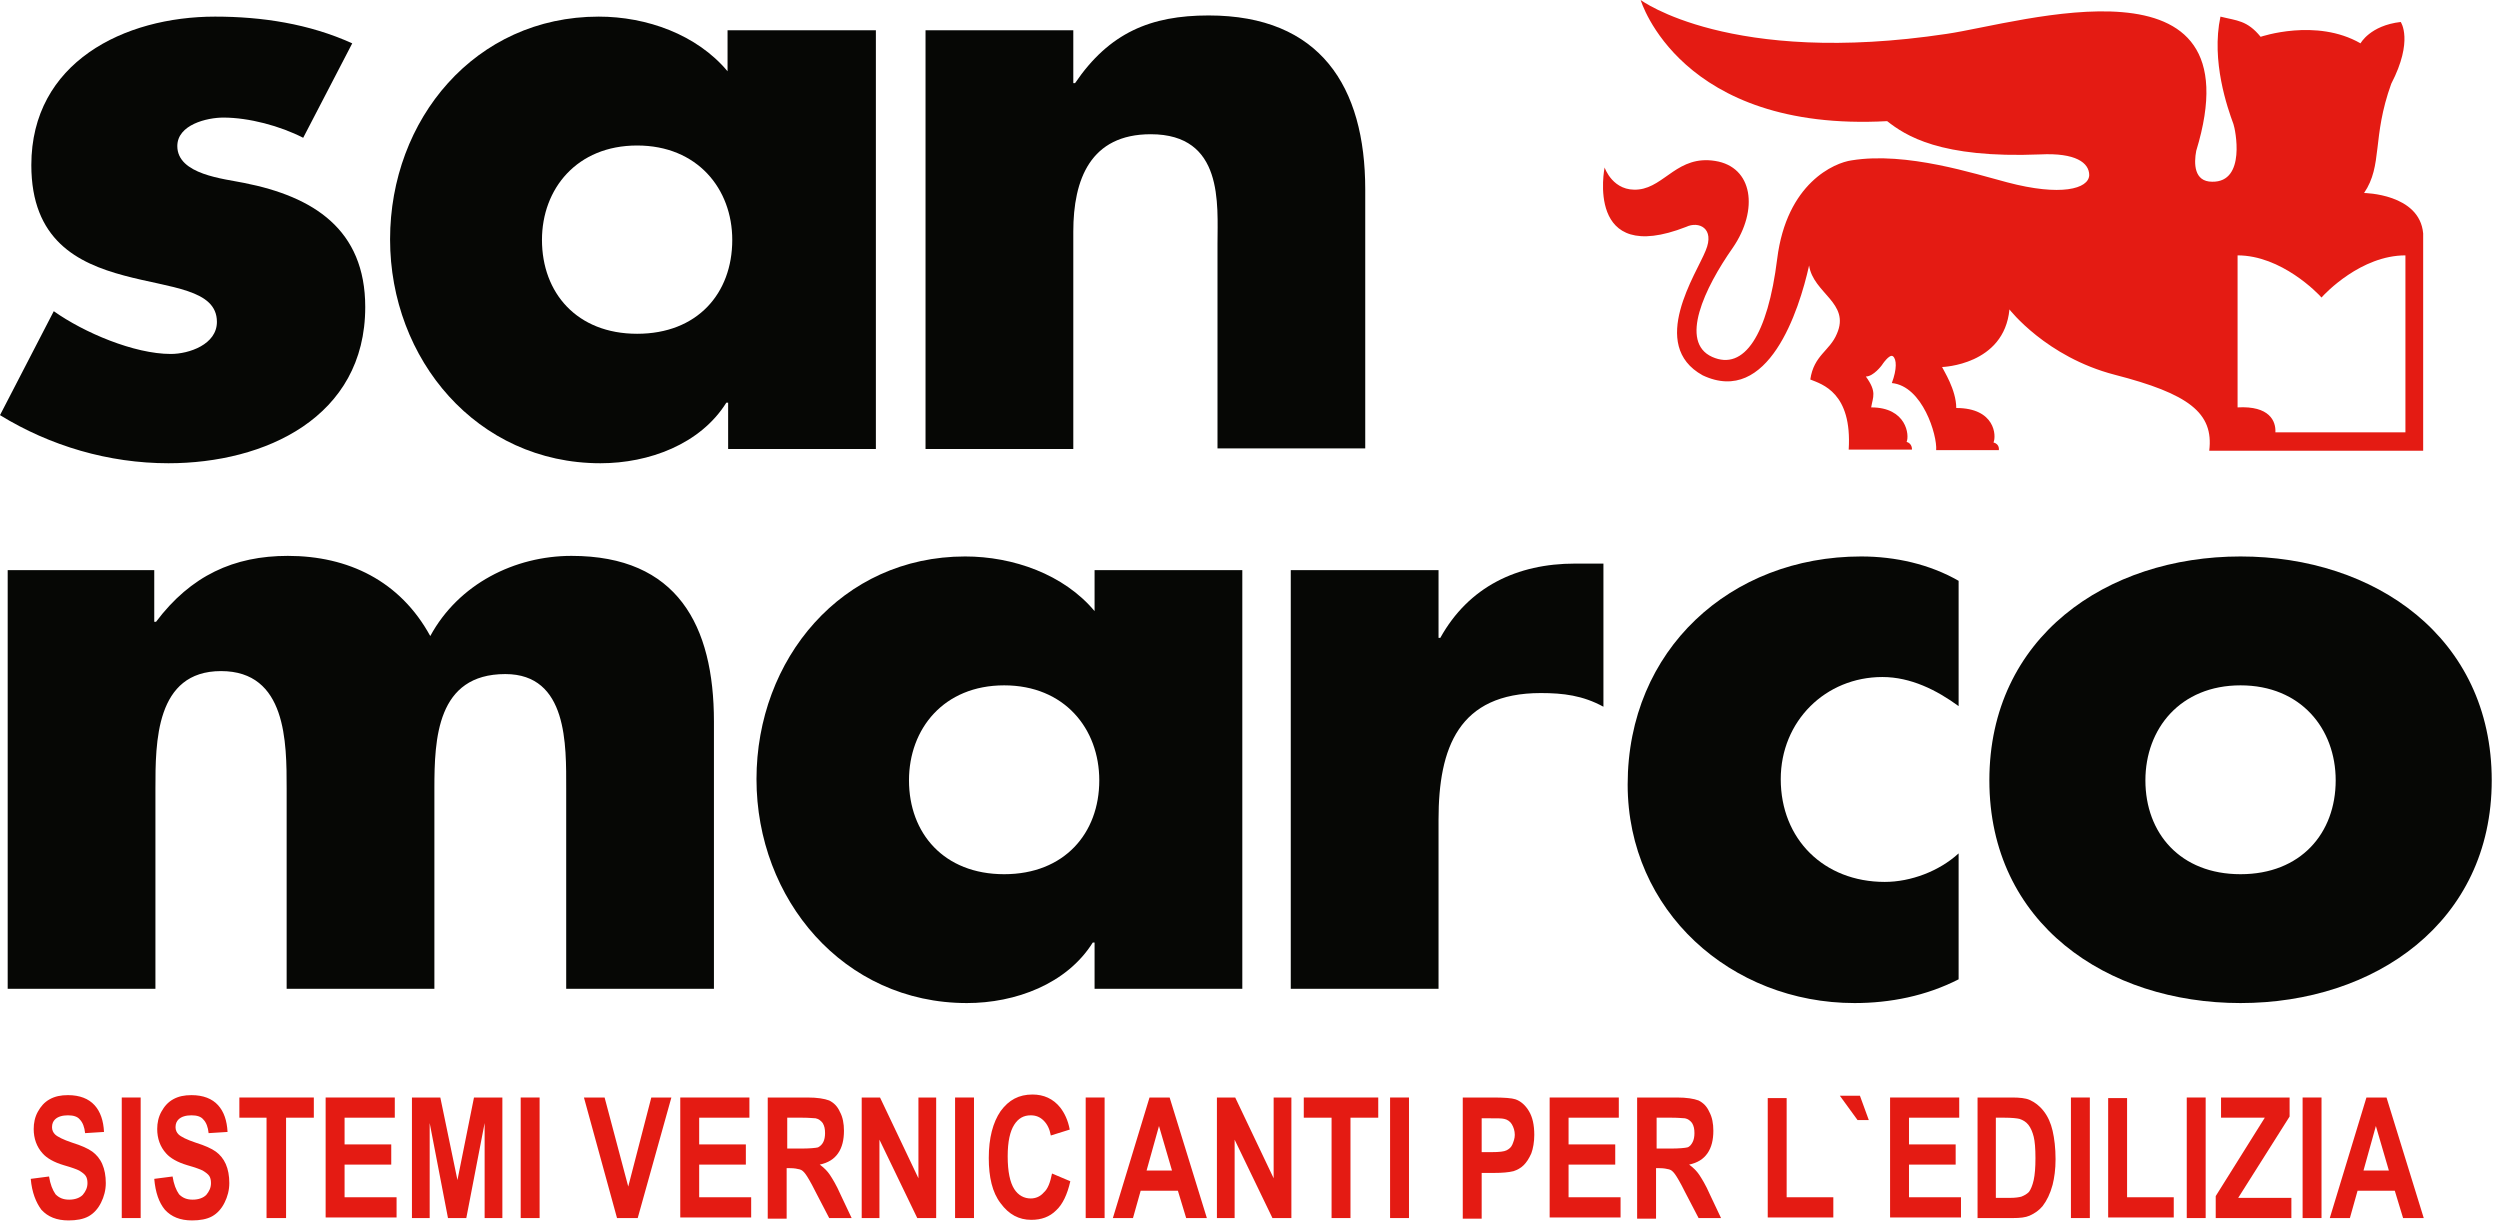 <svg width="94" height="46" viewBox="0 0 94 46" fill="none" xmlns="http://www.w3.org/2000/svg">
<path fill-rule="evenodd" clip-rule="evenodd" d="M1.156 44.325L1.844 44.236C1.889 44.526 1.978 44.749 2.089 44.906C2.222 45.04 2.378 45.107 2.6 45.107C2.822 45.107 3 45.04 3.111 44.928C3.222 44.794 3.289 44.66 3.289 44.482C3.289 44.37 3.267 44.281 3.222 44.214C3.178 44.147 3.089 44.08 2.978 44.013C2.889 43.968 2.711 43.901 2.4 43.812C2.022 43.7 1.756 43.544 1.6 43.365C1.378 43.119 1.267 42.807 1.267 42.45C1.267 42.226 1.311 42.003 1.422 41.802C1.533 41.601 1.667 41.445 1.867 41.333C2.067 41.221 2.289 41.177 2.556 41.177C3 41.177 3.333 41.311 3.556 41.556C3.778 41.802 3.889 42.137 3.911 42.561L3.2 42.606C3.178 42.383 3.111 42.204 3 42.092C2.911 41.981 2.756 41.936 2.556 41.936C2.356 41.936 2.178 41.981 2.067 42.092C2 42.159 1.956 42.248 1.956 42.383C1.956 42.494 2 42.584 2.067 42.651C2.156 42.74 2.378 42.852 2.711 42.963C3.067 43.075 3.311 43.186 3.467 43.298C3.622 43.41 3.756 43.566 3.844 43.767C3.933 43.968 3.978 44.214 3.978 44.482C3.978 44.749 3.911 44.995 3.8 45.218C3.689 45.442 3.533 45.62 3.333 45.732C3.133 45.844 2.867 45.888 2.578 45.888C2.133 45.888 1.8 45.754 1.556 45.486C1.356 45.218 1.2 44.839 1.156 44.325Z" fill="#E41B13"/>
<path fill-rule="evenodd" clip-rule="evenodd" d="M4.578 45.799V41.266H5.289V45.799H4.578Z" fill="#E41B13"/>
<path fill-rule="evenodd" clip-rule="evenodd" d="M5.8 44.325L6.489 44.236C6.533 44.526 6.622 44.749 6.733 44.906C6.867 45.04 7.022 45.107 7.244 45.107C7.467 45.107 7.644 45.04 7.756 44.928C7.867 44.794 7.933 44.66 7.933 44.482C7.933 44.37 7.911 44.281 7.867 44.214C7.822 44.147 7.733 44.08 7.622 44.013C7.533 43.968 7.356 43.901 7.044 43.812C6.667 43.7 6.4 43.544 6.244 43.365C6.022 43.119 5.911 42.807 5.911 42.45C5.911 42.226 5.956 42.003 6.067 41.802C6.178 41.601 6.311 41.445 6.511 41.333C6.711 41.221 6.933 41.177 7.2 41.177C7.644 41.177 7.978 41.311 8.2 41.556C8.422 41.802 8.533 42.137 8.556 42.561L7.844 42.606C7.822 42.383 7.756 42.204 7.644 42.092C7.556 41.981 7.4 41.936 7.2 41.936C7 41.936 6.822 41.981 6.711 42.092C6.644 42.159 6.6 42.248 6.6 42.383C6.6 42.494 6.644 42.584 6.711 42.651C6.8 42.74 7.022 42.852 7.356 42.963C7.711 43.075 7.956 43.186 8.111 43.298C8.267 43.41 8.4 43.566 8.489 43.767C8.578 43.968 8.622 44.214 8.622 44.482C8.622 44.749 8.556 44.995 8.444 45.218C8.333 45.442 8.178 45.62 7.978 45.732C7.778 45.844 7.511 45.888 7.222 45.888C6.778 45.888 6.444 45.754 6.2 45.486C5.978 45.218 5.844 44.839 5.8 44.325Z" fill="#E41B13"/>
<path fill-rule="evenodd" clip-rule="evenodd" d="M10.022 45.799V42.025H9V41.266H11.8V42.025H10.756V45.799H10.022Z" fill="#E41B13"/>
<path fill-rule="evenodd" clip-rule="evenodd" d="M12.244 45.799V41.266H14.844V42.025H12.956V43.03H14.711V43.789H12.956V45.017H14.911V45.777H12.244V45.799Z" fill="#E41B13"/>
<path fill-rule="evenodd" clip-rule="evenodd" d="M15.489 45.799V41.266H16.556L17.2 44.37L17.822 41.266H18.889V45.799H18.222V42.226L17.533 45.799H16.844L16.156 42.226V45.799H15.489Z" fill="#E41B13"/>
<path fill-rule="evenodd" clip-rule="evenodd" d="M19.578 45.799V41.266H20.289V45.799H19.578Z" fill="#E41B13"/>
<path fill-rule="evenodd" clip-rule="evenodd" d="M23.2 45.799L21.956 41.266H22.733L23.622 44.615L24.489 41.266H25.244L23.978 45.799H23.2Z" fill="#E41B13"/>
<path fill-rule="evenodd" clip-rule="evenodd" d="M25.578 45.799V41.266H28.178V42.025H26.289V43.03H28.044V43.789H26.289V45.017H28.244V45.777H25.578V45.799Z" fill="#E41B13"/>
<path fill-rule="evenodd" clip-rule="evenodd" d="M28.867 41.266H30.356C30.733 41.266 31 41.311 31.178 41.378C31.356 41.467 31.489 41.601 31.578 41.802C31.689 42.003 31.733 42.248 31.733 42.517C31.733 42.852 31.667 43.142 31.511 43.365C31.356 43.588 31.133 43.722 30.822 43.789C30.978 43.901 31.111 44.035 31.2 44.169C31.289 44.303 31.444 44.548 31.6 44.906L32.022 45.799H31.178L30.667 44.816C30.489 44.459 30.356 44.236 30.289 44.147C30.222 44.057 30.156 43.99 30.067 43.968C29.978 43.946 29.867 43.923 29.711 43.923H29.578V45.821H28.867V41.266ZM29.578 43.186H30.111C30.444 43.186 30.667 43.164 30.756 43.142C30.844 43.097 30.911 43.03 30.956 42.941C31 42.852 31.022 42.74 31.022 42.606C31.022 42.45 31 42.338 30.933 42.226C30.867 42.137 30.778 42.07 30.667 42.048C30.6 42.048 30.444 42.025 30.156 42.025H29.6V43.186H29.578Z" fill="#E41B13"/>
<path fill-rule="evenodd" clip-rule="evenodd" d="M32.4 45.799V41.266H33.089L34.533 44.303V41.266H35.2V45.799H34.489L33.067 42.852V45.799H32.4Z" fill="#E41B13"/>
<path fill-rule="evenodd" clip-rule="evenodd" d="M35.911 45.799V41.266H36.622V45.799H35.911Z" fill="#E41B13"/>
<path fill-rule="evenodd" clip-rule="evenodd" d="M39.556 44.124L40.244 44.415C40.133 44.906 39.956 45.285 39.711 45.509C39.467 45.754 39.156 45.866 38.778 45.866C38.311 45.866 37.933 45.665 37.622 45.241C37.311 44.839 37.178 44.258 37.178 43.544C37.178 42.785 37.333 42.204 37.622 41.78C37.933 41.355 38.311 41.154 38.822 41.154C39.244 41.154 39.6 41.311 39.867 41.646C40.022 41.847 40.156 42.115 40.222 42.472L39.511 42.695C39.467 42.45 39.378 42.271 39.244 42.137C39.111 42.003 38.956 41.936 38.756 41.936C38.489 41.936 38.289 42.048 38.133 42.293C37.978 42.539 37.889 42.918 37.889 43.477C37.889 44.057 37.978 44.459 38.133 44.705C38.289 44.95 38.511 45.062 38.756 45.062C38.933 45.062 39.111 44.995 39.244 44.839C39.4 44.705 39.489 44.459 39.556 44.124Z" fill="#E41B13"/>
<path fill-rule="evenodd" clip-rule="evenodd" d="M40.822 45.799V41.266H41.533V45.799H40.822Z" fill="#E41B13"/>
<path fill-rule="evenodd" clip-rule="evenodd" d="M45.378 45.799H44.6L44.289 44.772H42.889L42.6 45.799H41.844L43.222 41.266H43.978L45.378 45.799ZM44.067 44.013L43.578 42.338L43.111 44.013H44.067Z" fill="#E41B13"/>
<path fill-rule="evenodd" clip-rule="evenodd" d="M45.756 45.799V41.266H46.444L47.889 44.303V41.266H48.556V45.799H47.844L46.422 42.852V45.799H45.756Z" fill="#E41B13"/>
<path fill-rule="evenodd" clip-rule="evenodd" d="M50.067 45.799V42.025H49.022V41.266H51.822V42.025H50.778V45.799H50.067Z" fill="#E41B13"/>
<path fill-rule="evenodd" clip-rule="evenodd" d="M52.267 45.799V41.266H52.978V45.799H52.267Z" fill="#E41B13"/>
<path fill-rule="evenodd" clip-rule="evenodd" d="M55 41.266H56.133C56.556 41.266 56.844 41.288 56.978 41.333C57.178 41.4 57.356 41.556 57.489 41.78C57.622 42.003 57.689 42.293 57.689 42.673C57.689 42.941 57.644 43.186 57.578 43.365C57.489 43.566 57.4 43.7 57.289 43.812C57.178 43.923 57.044 43.99 56.911 44.035C56.733 44.08 56.489 44.102 56.178 44.102H55.711V45.821H55V41.266ZM55.711 42.025V43.32H56.089C56.378 43.32 56.556 43.298 56.644 43.253C56.733 43.209 56.822 43.142 56.867 43.03C56.911 42.918 56.956 42.807 56.956 42.673C56.956 42.517 56.911 42.383 56.844 42.271C56.778 42.159 56.667 42.092 56.556 42.07C56.467 42.048 56.311 42.048 56.044 42.048H55.711V42.025Z" fill="#E41B13"/>
<path fill-rule="evenodd" clip-rule="evenodd" d="M58.267 45.799V41.266H60.867V42.025H58.978V43.03H60.733V43.789H58.978V45.017H60.933V45.777H58.267V45.799Z" fill="#E41B13"/>
<path fill-rule="evenodd" clip-rule="evenodd" d="M61.556 41.266H63.044C63.422 41.266 63.689 41.311 63.867 41.378C64.044 41.467 64.178 41.601 64.267 41.802C64.378 42.003 64.422 42.248 64.422 42.517C64.422 42.852 64.356 43.142 64.2 43.365C64.044 43.588 63.822 43.722 63.511 43.789C63.667 43.901 63.8 44.035 63.889 44.169C63.978 44.303 64.133 44.548 64.289 44.906L64.711 45.799H63.867L63.355 44.816C63.178 44.459 63.044 44.236 62.978 44.147C62.911 44.057 62.844 43.99 62.756 43.968C62.667 43.946 62.556 43.923 62.4 43.923H62.267V45.821H61.556V41.266ZM62.267 43.186H62.8C63.133 43.186 63.355 43.164 63.444 43.142C63.533 43.119 63.6 43.03 63.644 42.941C63.689 42.852 63.711 42.74 63.711 42.606C63.711 42.45 63.689 42.338 63.622 42.226C63.556 42.137 63.467 42.07 63.355 42.048C63.289 42.048 63.133 42.025 62.844 42.025H62.289V43.186H62.267Z" fill="#E41B13"/>
<path fill-rule="evenodd" clip-rule="evenodd" d="M66.467 45.799V41.288H67.178V45.017H68.933V45.777H66.467V45.799Z" fill="#E41B13"/>
<path fill-rule="evenodd" clip-rule="evenodd" d="M70.267 42.115H69.844L69.178 41.199H69.933L70.267 42.115Z" fill="#E41B13"/>
<path fill-rule="evenodd" clip-rule="evenodd" d="M71.067 45.799V41.266H73.667V42.025H71.778V43.03H73.533V43.789H71.778V45.017H73.733V45.777H71.067V45.799Z" fill="#E41B13"/>
<path fill-rule="evenodd" clip-rule="evenodd" d="M74.356 41.266H75.644C75.933 41.266 76.156 41.288 76.311 41.355C76.511 41.445 76.689 41.579 76.844 41.78C77 41.981 77.111 42.226 77.178 42.517C77.244 42.807 77.289 43.164 77.289 43.588C77.289 43.968 77.244 44.281 77.178 44.548C77.089 44.883 76.956 45.151 76.8 45.352C76.667 45.509 76.511 45.62 76.311 45.71C76.156 45.777 75.956 45.799 75.689 45.799H74.356V41.266ZM75.044 42.025V45.04H75.578C75.778 45.04 75.911 45.017 76 44.995C76.111 44.95 76.2 44.906 76.289 44.816C76.356 44.727 76.422 44.571 76.467 44.37C76.511 44.169 76.533 43.901 76.533 43.544C76.533 43.186 76.511 42.918 76.467 42.74C76.422 42.561 76.356 42.405 76.267 42.293C76.178 42.181 76.067 42.115 75.933 42.07C75.844 42.048 75.644 42.025 75.356 42.025H75.044Z" fill="#E41B13"/>
<path fill-rule="evenodd" clip-rule="evenodd" d="M77.867 45.799V41.266H78.578V45.799H77.867Z" fill="#E41B13"/>
<path fill-rule="evenodd" clip-rule="evenodd" d="M79.267 45.799V41.288H79.978V45.017H81.733V45.777H79.267V45.799Z" fill="#E41B13"/>
<path fill-rule="evenodd" clip-rule="evenodd" d="M82.222 45.799V41.266H82.933V45.799H82.222Z" fill="#E41B13"/>
<path fill-rule="evenodd" clip-rule="evenodd" d="M83.311 45.799V44.973L85.156 42.025H83.511V41.266H86.089V41.981L84.156 45.04H86.156V45.799H83.311Z" fill="#E41B13"/>
<path fill-rule="evenodd" clip-rule="evenodd" d="M86.578 45.799V41.266H87.289V45.799H86.578Z" fill="#E41B13"/>
<path fill-rule="evenodd" clip-rule="evenodd" d="M91.133 45.799H90.356L90.044 44.772H88.644L88.356 45.799H87.6L88.978 41.266H89.733L91.133 45.799ZM89.822 44.013L89.333 42.338L88.867 44.013H89.822Z" fill="#E41B13"/>
<path fill-rule="evenodd" clip-rule="evenodd" d="M88.889 7.257C88.889 7.257 90.978 7.28 91.111 8.776V16.948H83.067C83.244 15.519 82.289 14.805 79.511 14.09C76.933 13.42 75.555 11.634 75.555 11.634C75.356 13.733 73.022 13.8 73.022 13.8C73.067 13.912 73.555 14.649 73.555 15.341C75.022 15.341 75.067 16.39 74.956 16.636C75.2 16.703 75.156 16.926 75.156 16.926H72.8C72.844 16.368 72.289 14.515 71.133 14.403C71.333 13.867 71.311 13.51 71.178 13.398C71.044 13.286 70.756 13.733 70.756 13.733C70.756 13.733 70.444 14.157 70.156 14.157C70.578 14.738 70.422 14.916 70.356 15.318C71.689 15.318 71.8 16.368 71.689 16.614C71.911 16.681 71.889 16.904 71.889 16.904H69.511C69.644 14.76 68.511 14.448 68.067 14.269C68.2 13.353 68.8 13.197 69.067 12.55C69.578 11.388 68.178 11.031 68.022 9.982C67.644 11.679 66.489 15.274 64.022 14.113C61.956 12.974 63.8 10.272 64.133 9.423C64.489 8.575 63.867 8.307 63.4 8.53C59.578 10.026 60.333 6.297 60.333 6.297C60.333 6.297 60.644 7.235 61.622 7.123C62.6 7.012 63.089 5.828 64.489 6.051C65.911 6.275 66.133 7.883 65.156 9.312C64.089 10.83 63.133 12.862 64.378 13.42C65.578 13.956 66.467 12.594 66.822 9.736C67.178 6.878 68.978 6.118 69.622 6.029C71.689 5.694 74.267 6.543 75.467 6.855C77.489 7.391 78.533 7.101 78.555 6.587C78.555 6.118 78.044 5.739 76.711 5.806C72.933 5.962 71.644 5.091 70.956 4.555C63.156 4.98 61.689 0 61.689 0C61.689 0 65.044 2.501 73.2 1.273C75.956 0.871 84.911 -1.965 82.578 5.672C82.489 6.141 82.489 6.833 83.178 6.833C84.467 6.855 84.044 4.846 83.978 4.667C83.756 4.064 83.133 2.3 83.489 0.625C84.111 0.782 84.489 0.759 85 1.384C85 1.384 87.089 0.67 88.756 1.63C88.756 1.63 89.111 0.96 90.267 0.826C90.267 0.826 90.756 1.518 89.911 3.149C89.178 5.181 89.6 6.208 88.889 7.257ZM90.444 16.256V9.602C88.778 9.602 87.422 11.031 87.289 11.187C87.156 11.031 85.778 9.602 84.133 9.602V15.318C85.333 15.252 85.578 15.832 85.555 16.256H90.444Z" fill="#E41B13"/>
<path fill-rule="evenodd" clip-rule="evenodd" d="M5.844 21.437H0.289V37.18H5.844V29.654C5.844 27.913 5.844 25.233 8.311 25.233C10.778 25.233 10.778 27.913 10.778 29.654V37.18H16.333V29.654C16.333 27.779 16.422 25.345 19 25.345C21.356 25.345 21.289 28.024 21.289 29.654V37.18H26.844V27.131C26.844 23.514 25.467 20.901 21.489 20.901C19.356 20.901 17.244 21.951 16.178 23.916C15.044 21.839 13.089 20.901 10.822 20.901C8.8 20.901 7.178 21.638 5.867 23.38H5.8V21.437H5.844Z" fill="#060705"/>
<path fill-rule="evenodd" clip-rule="evenodd" d="M37.756 25.769C40.022 25.769 41.333 27.399 41.333 29.342C41.333 31.329 40.022 32.87 37.756 32.87C35.489 32.87 34.178 31.329 34.178 29.342C34.178 27.399 35.489 25.769 37.756 25.769ZM46.711 21.437H41.156V22.978C40 21.593 38.089 20.923 36.289 20.923C31.644 20.923 28.444 24.786 28.444 29.297C28.444 33.808 31.711 37.715 36.356 37.715C38.178 37.715 40.111 37.001 41.089 35.438H41.156V37.18H46.711V21.437Z" fill="#060705"/>
<path fill-rule="evenodd" clip-rule="evenodd" d="M54.089 21.437H48.533V37.18H54.089V30.816C54.089 28.114 54.844 26.059 57.933 26.059C58.778 26.059 59.511 26.148 60.289 26.573V21.191H59.222C57.044 21.191 55.222 22.062 54.156 23.983H54.089V21.437Z" fill="#060705"/>
<path fill-rule="evenodd" clip-rule="evenodd" d="M73.644 21.839C72.556 21.214 71.267 20.923 69.978 20.923C65.067 20.923 61.2 24.429 61.2 29.498C61.2 34.254 65.089 37.715 69.733 37.715C71.067 37.715 72.422 37.448 73.644 36.822V32.088C72.911 32.758 71.844 33.16 70.867 33.16C68.578 33.16 66.956 31.552 66.956 29.297C66.956 27.109 68.644 25.456 70.778 25.456C71.844 25.456 72.822 25.948 73.644 26.55V21.839Z" fill="#060705"/>
<path fill-rule="evenodd" clip-rule="evenodd" d="M84.244 20.923C79.2 20.923 74.8 23.96 74.8 29.342C74.8 34.723 79.222 37.715 84.244 37.715C89.289 37.715 93.689 34.679 93.689 29.342C93.689 23.96 89.289 20.923 84.244 20.923ZM84.244 25.769C86.511 25.769 87.822 27.399 87.822 29.342C87.822 31.329 86.511 32.87 84.244 32.87C81.978 32.87 80.667 31.329 80.667 29.342C80.667 27.399 81.978 25.769 84.244 25.769Z" fill="#060705"/>
<path fill-rule="evenodd" clip-rule="evenodd" d="M13.244 1.63C11.622 0.893 9.844 0.625 8.089 0.625C4.667 0.625 1.178 2.345 1.178 6.208C1.178 9.021 2.911 9.892 4.667 10.361C6.4 10.83 8.156 10.875 8.156 12.103C8.156 12.951 7.111 13.309 6.422 13.309C5.044 13.309 3.156 12.505 2.022 11.701L0 15.609C1.889 16.77 4.089 17.418 6.333 17.418C9.956 17.418 13.733 15.698 13.733 11.545C13.733 8.619 11.778 7.391 9.178 6.878C8.422 6.721 6.667 6.565 6.667 5.493C6.667 4.689 7.778 4.421 8.4 4.421C9.356 4.421 10.533 4.734 11.4 5.181L13.244 1.63Z" fill="#060705"/>
<path fill-rule="evenodd" clip-rule="evenodd" d="M23.956 5.471C26.222 5.471 27.533 7.101 27.533 9.021C27.533 11.031 26.222 12.55 23.956 12.55C21.689 12.55 20.378 11.009 20.378 9.021C20.378 7.101 21.689 5.471 23.956 5.471ZM27.356 1.139V2.68C26.2 1.295 24.311 0.625 22.511 0.625C17.867 0.625 14.667 4.488 14.667 8.999C14.667 13.51 17.933 17.418 22.578 17.418C24.4 17.418 26.333 16.703 27.311 15.14H27.378V16.882H32.933V1.139H27.356Z" fill="#060705"/>
<path fill-rule="evenodd" clip-rule="evenodd" d="M40.356 1.139H34.8V16.882H40.356V8.709C40.356 6.744 41 5.047 43.267 5.047C46.022 5.047 45.778 7.682 45.778 9.178V16.859H51.333V7.123C51.333 3.26 49.644 0.581 45.444 0.581C43.267 0.581 41.711 1.228 40.422 3.126H40.356V1.139Z" fill="#060705"/>
</svg>

